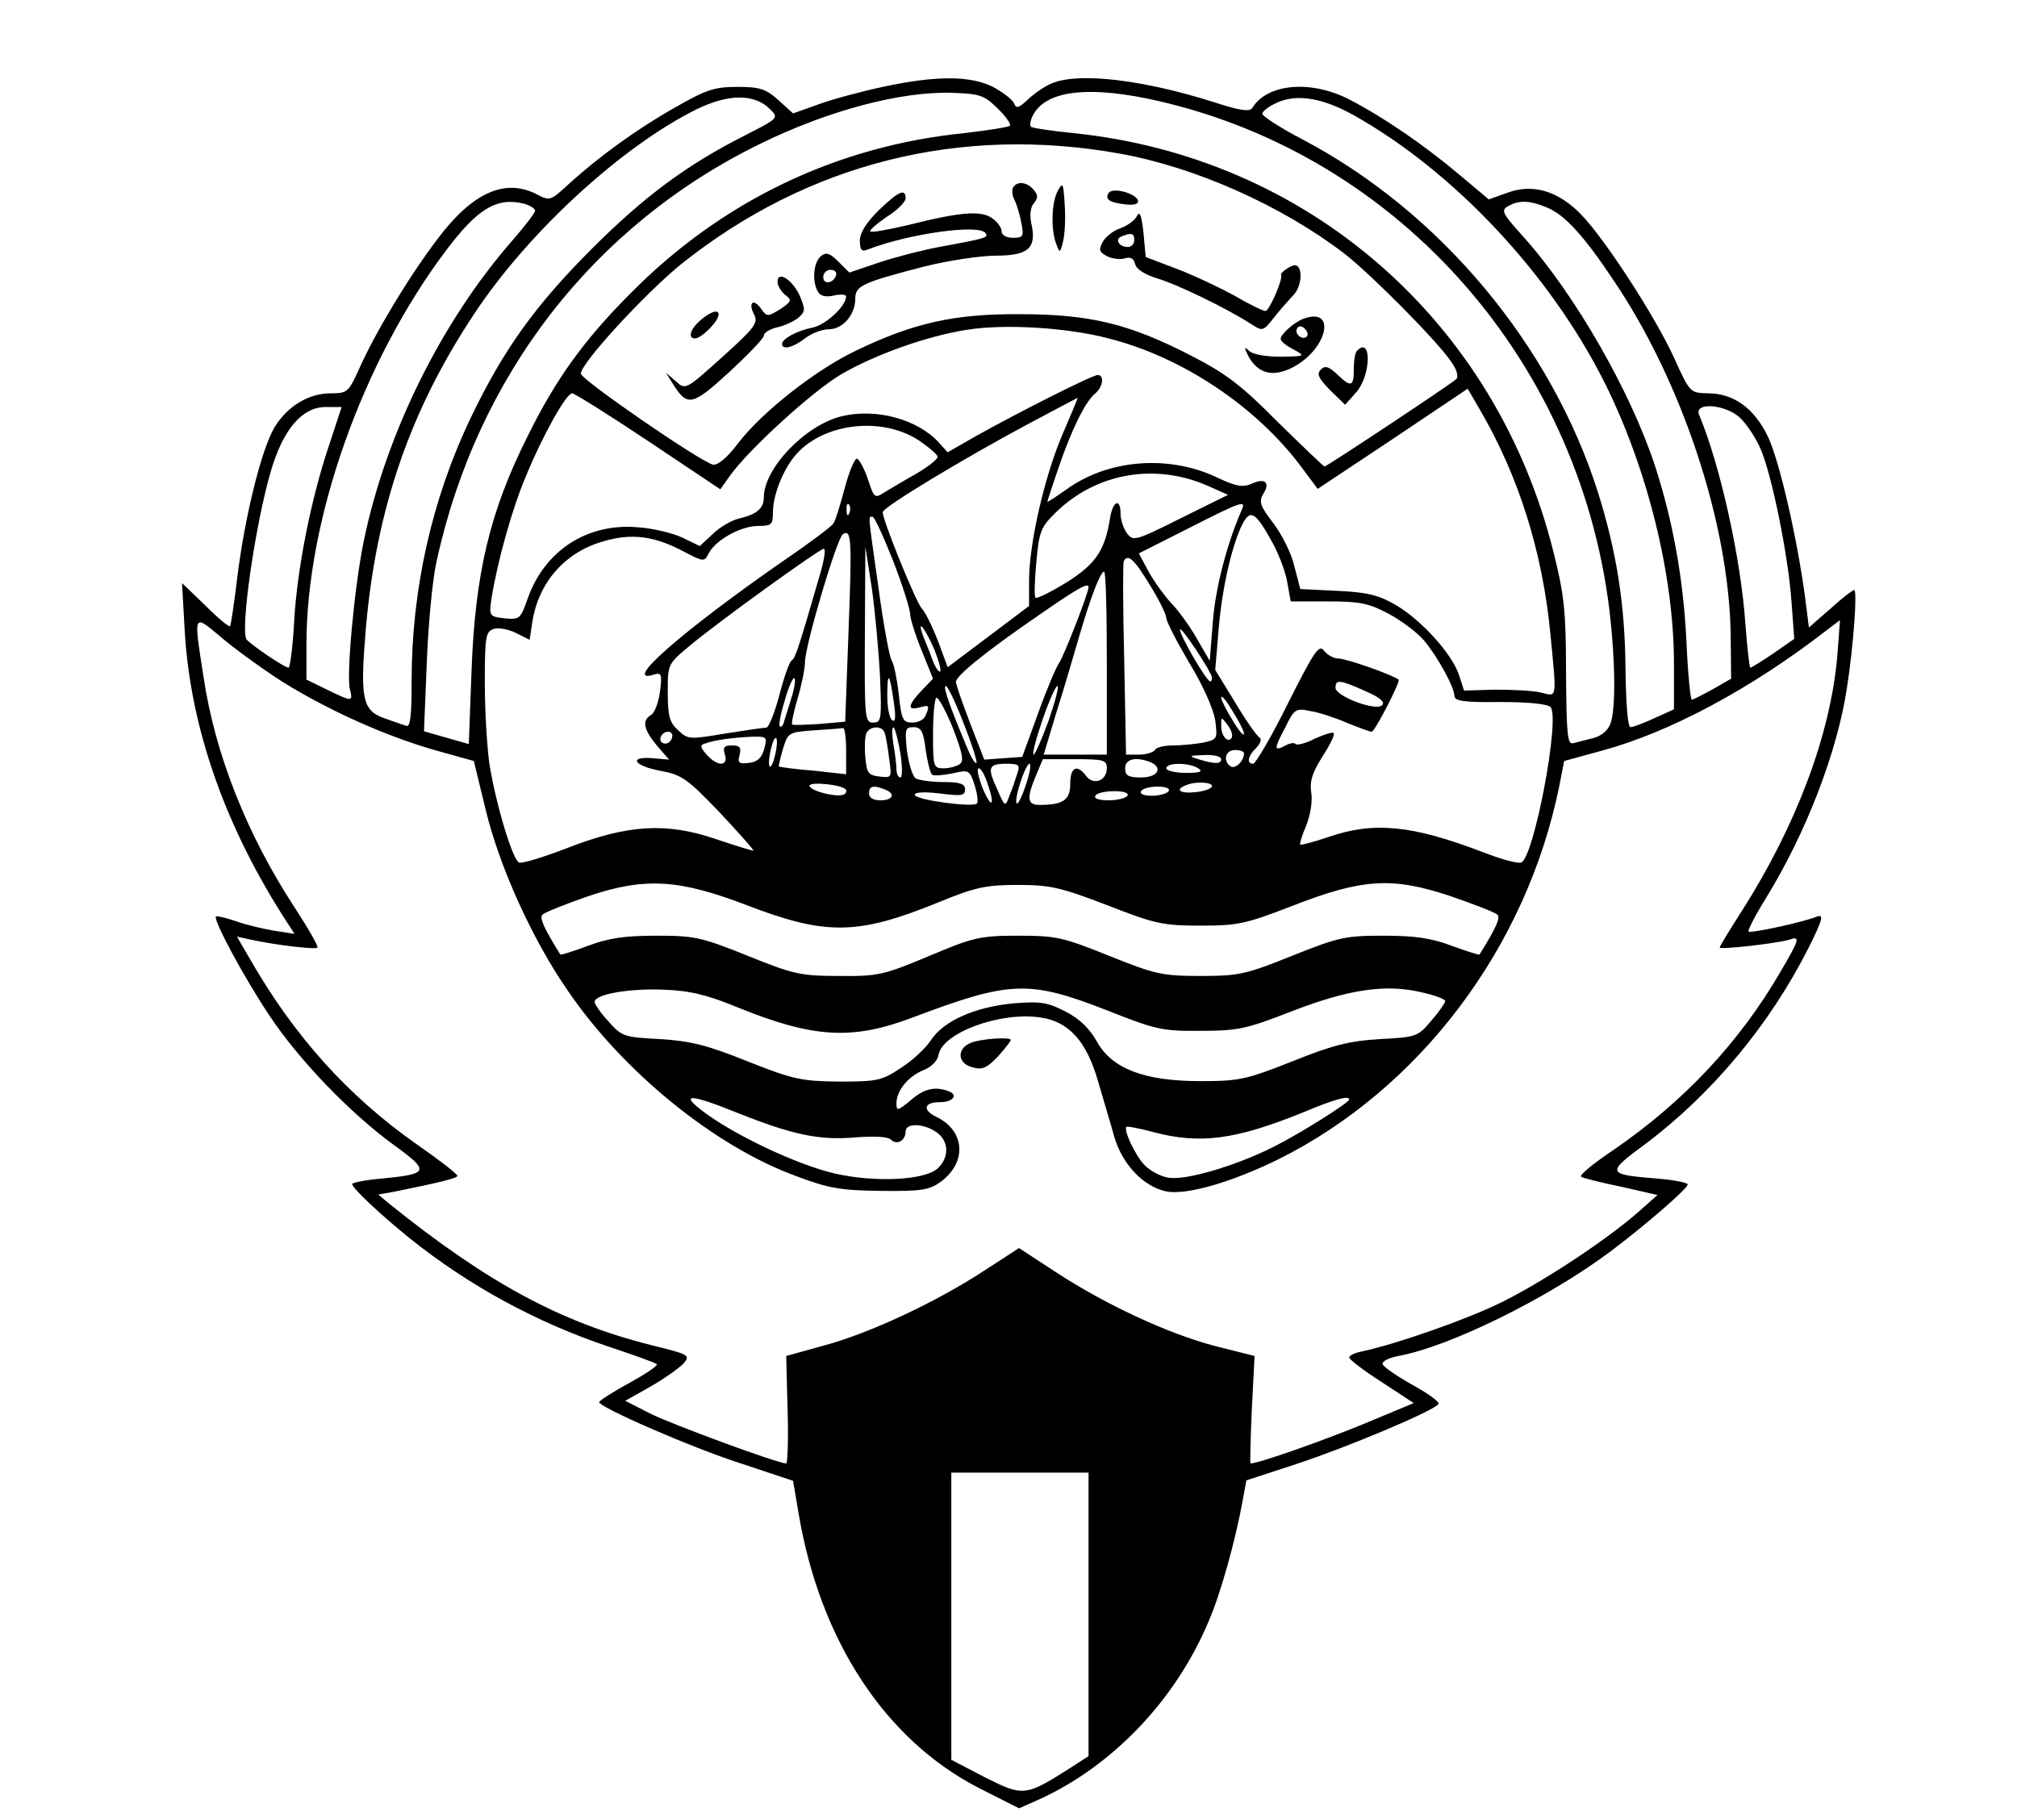 <?xml version="1.0" standalone="no"?>
<!DOCTYPE svg PUBLIC "-//W3C//DTD SVG 20010904//EN"
 "http://www.w3.org/TR/2001/REC-SVG-20010904/DTD/svg10.dtd">
<svg version="1.0" xmlns="http://www.w3.org/2000/svg"
 width="441pt" height="398pt" viewBox="0 0 441 398"
 preserveAspectRatio="xMidYMid meet">

<g transform="translate(0,398) scale(0.1,-0.1)"
fill="#000000" stroke="none">
<path d="M1930 3790 c-47 -10 -110 -27 -140 -38 l-56 -20 -32 29 c-28 25 -41
29 -90 29 -50 0 -68 -6 -136 -45 -85 -48 -167 -108 -232 -167 -40 -37 -42 -38
-70 -23 -70 36 -141 4 -217 -97 -64 -84 -138 -208 -172 -285 -23 -51 -26 -53
-62 -53 -48 0 -94 -28 -122 -73 -29 -47 -66 -198 -82 -328 -7 -57 -14 -106
-16 -108 -2 -3 -26 17 -54 45 l-51 49 6 -107 c13 -212 89 -428 225 -637 l15
-23 -45 7 c-24 4 -62 13 -84 21 -21 7 -41 12 -43 10 -6 -7 60 -131 116 -215
64 -97 177 -215 275 -286 77 -56 75 -62 -28 -72 -36 -3 -65 -9 -65 -12 0 -9
62 -67 125 -118 130 -104 276 -184 437 -238 54 -18 102 -35 104 -38 3 -3 -24
-21 -60 -41 -37 -20 -66 -39 -66 -42 0 -11 201 -99 310 -134 l114 -38 12 -71
c47 -279 190 -496 395 -601 l87 -44 43 19 c161 73 300 218 372 391 26 60 58
175 74 263 l8 44 110 36 c115 38 302 117 310 131 3 5 -23 23 -57 42 -34 19
-63 39 -65 45 -2 6 13 14 34 18 112 20 328 127 462 227 75 56 171 139 171 148
0 4 -30 10 -67 13 -111 9 -112 12 -25 76 146 110 272 261 357 430 30 60 33 72
18 67 -32 -13 -145 -37 -150 -33 -2 3 15 36 38 73 88 143 156 320 177 459 15
96 23 215 16 215 -3 0 -27 -18 -52 -41 l-47 -41 -8 63 c-17 130 -57 304 -82
355 -30 62 -75 94 -131 94 -39 1 -39 1 -74 78 -41 90 -152 261 -204 314 -49
50 -104 67 -159 47 l-42 -15 -63 53 c-77 65 -166 126 -239 164 -85 45 -182 37
-215 -17 -6 -9 -27 -6 -85 13 -152 48 -290 65 -350 42 -15 -5 -40 -22 -54 -35
-22 -21 -27 -22 -32 -10 -3 8 -24 24 -46 36 -50 25 -125 25 -241 0z m252 -48
c18 -17 29 -34 26 -37 -3 -3 -48 -10 -99 -16 -280 -28 -531 -149 -729 -349
-103 -103 -165 -189 -227 -315 -82 -164 -114 -298 -122 -511 l-6 -161 -49 14
-49 14 6 147 c3 81 12 181 21 222 88 408 344 738 709 916 149 73 309 115 420
111 61 -2 70 -6 99 -35z m324 23 c537 -111 945 -562 1013 -1120 13 -110 14
-215 2 -248 -6 -15 -21 -27 -38 -31 -15 -4 -35 -9 -43 -11 -13 -4 -15 18 -16
153 0 134 -4 172 -27 263 -125 506 -537 866 -1051 918 -48 5 -89 11 -92 14 -3
3 -1 15 5 26 28 51 112 63 247 36z m-823 -23 c20 -20 20 -20 -54 -58 -125 -63
-219 -132 -335 -248 -125 -125 -194 -222 -265 -370 -85 -178 -129 -375 -129
-575 0 -78 -3 -102 -12 -98 -7 2 -29 10 -49 17 -47 17 -52 44 -39 197 23 262
97 476 237 687 119 180 325 368 488 448 69 33 124 33 158 0z m1277 -14 c219
-123 429 -347 548 -584 94 -188 152 -422 152 -615 l0 -100 -42 -19 c-24 -11
-47 -20 -53 -20 -6 0 -10 50 -11 128 -1 138 -19 254 -60 385 -102 322 -345
613 -644 771 -50 26 -90 52 -90 57 0 6 15 17 33 25 43 19 99 10 167 -28z
m-511 -84 c166 -30 354 -114 491 -219 59 -46 207 -195 235 -239 11 -16 14 -30
9 -35 -13 -12 -283 -191 -288 -191 -2 0 -48 44 -103 98 -80 81 -114 106 -190
145 -134 69 -220 90 -373 90 -143 1 -232 -19 -357 -79 -89 -42 -207 -135 -259
-203 -23 -31 -45 -49 -55 -47 -27 6 -289 186 -289 199 0 23 141 176 220 240
276 220 609 304 959 241z m-1301 -110 c12 -4 22 -10 22 -15 0 -4 -22 -33 -49
-64 -156 -178 -278 -425 -326 -660 -20 -97 -38 -291 -30 -322 7 -28 6 -28 -50
-1 l-45 22 0 77 c0 273 122 618 305 861 70 93 112 118 173 102z m2235 -8 c38
-16 79 -60 145 -159 150 -222 253 -533 256 -777 l1 -94 -40 -23 c-22 -12 -43
-23 -46 -23 -3 0 -9 60 -12 133 -7 133 -29 256 -68 377 -54 165 -176 377 -288
502 -46 51 -50 58 -34 67 24 14 48 13 86 -3z m-959 -286 c162 -41 324 -150
422 -282 l35 -47 164 109 164 110 25 -43 c86 -146 139 -314 156 -495 14 -145
15 -135 -22 -126 -18 4 -63 6 -100 6 l-67 -2 -11 34 c-15 46 -82 120 -138 153
-36 21 -61 28 -127 31 l-82 4 -13 50 c-6 27 -27 69 -46 94 -29 38 -32 47 -22
64 16 25 4 36 -26 22 -19 -8 -33 -6 -75 14 -105 50 -238 40 -329 -26 -23 -16
-42 -29 -42 -27 0 2 11 35 24 73 28 83 59 146 80 163 18 15 21 41 6 41 -12 0
-174 -82 -267 -134 l-61 -35 -19 21 c-46 51 -137 76 -212 58 -80 -19 -171
-114 -171 -178 0 -24 -16 -37 -55 -46 -16 -4 -42 -19 -57 -34 l-28 -26 -37 18
c-21 10 -65 21 -98 23 -111 10 -204 -51 -241 -155 -16 -46 -18 -47 -51 -44
-34 4 -34 5 -28 46 13 79 44 192 75 265 36 88 88 181 101 181 5 0 80 -47 167
-105 l157 -105 19 27 c40 58 184 189 246 225 74 43 189 84 275 97 81 13 218 5
309 -19z m-101 -210 c-39 -91 -73 -238 -73 -320 l0 -55 -89 -67 -89 -67 -21
57 c-12 31 -28 64 -36 72 -13 15 -85 192 -85 210 0 11 178 118 320 194 58 31
106 56 106 56 1 0 -14 -36 -33 -80z m-1604 -25 c-39 -116 -70 -271 -76 -387
-3 -54 -9 -98 -12 -98 -9 0 -85 52 -92 62 -14 21 19 251 53 367 27 93 69 141
120 141 l35 0 -28 -85z m3087 60 c14 -14 34 -44 44 -68 24 -56 60 -232 67
-333 l6 -81 -46 -32 c-25 -17 -48 -31 -50 -31 -2 0 -7 44 -11 98 -10 142 -55
345 -101 455 -12 29 60 23 91 -8z m-1797 -48 c22 -15 41 -31 41 -36 0 -5 -21
-22 -47 -37 -27 -15 -58 -34 -70 -41 -20 -13 -22 -12 -35 28 -8 24 -19 44 -24
46 -5 2 -17 -27 -27 -64 -10 -38 -21 -73 -25 -78 -4 -6 -50 -41 -103 -77 -225
-156 -363 -276 -289 -253 16 5 18 1 13 -37 -3 -24 -12 -47 -19 -51 -21 -12
-17 -32 12 -67 l27 -31 -34 3 c-55 5 -45 -16 13 -27 49 -9 60 -17 132 -92 43
-46 76 -83 73 -83 -4 0 -42 12 -84 26 -106 36 -191 31 -322 -20 -52 -20 -100
-35 -106 -32 -14 5 -51 128 -65 216 -5 36 -10 115 -10 177 0 102 2 112 20 118
10 3 32 -1 48 -9 l30 -15 6 40 c14 86 71 151 154 175 63 19 113 12 177 -22 44
-23 45 -23 55 -3 16 29 70 59 108 59 29 0 32 3 32 30 0 39 24 98 53 129 62 67
187 80 266 28z m631 -99 l45 -20 -103 -51 c-100 -50 -104 -51 -118 -33 -8 11
-14 30 -14 43 0 35 -17 28 -23 -10 -11 -71 -32 -101 -96 -141 -34 -21 -65 -36
-67 -33 -3 3 -2 38 2 79 6 67 10 76 44 109 88 85 216 107 330 57z m-783 -60
c-3 -8 -6 -5 -6 6 -1 11 2 17 5 13 3 -3 4 -12 1 -19z m857 5 c-31 -72 -56
-166 -62 -240 l-7 -88 -29 50 c-16 28 -41 62 -55 76 -14 15 -36 45 -49 68
l-22 41 107 54 c120 61 129 64 117 39z m69 -71 c14 -26 29 -66 32 -88 l7 -39
81 0 c70 0 90 -4 133 -27 28 -15 63 -41 78 -59 30 -36 66 -102 66 -121 0 -11
23 -14 99 -13 61 0 104 -4 111 -11 22 -22 -36 -329 -64 -340 -7 -3 -43 7 -82
22 -156 60 -240 68 -339 34 -32 -11 -60 -18 -62 -17 -2 2 4 21 13 42 9 23 14
53 11 71 -4 25 2 44 24 79 17 26 28 49 25 52 -2 3 -21 -3 -41 -12 -19 -10 -38
-15 -42 -12 -3 4 -14 2 -24 -4 -24 -12 -24 -7 2 42 19 39 22 41 55 34 19 -3
55 -15 80 -26 25 -10 49 -19 53 -19 7 0 64 111 59 114 -17 12 -115 46 -131 46
-11 0 -25 8 -32 17 -11 15 -21 0 -79 -115 -36 -73 -71 -132 -76 -132 -15 0
-12 17 7 35 10 11 12 19 6 23 -6 4 -30 38 -53 77 l-43 70 7 84 c7 91 29 188
52 234 18 35 29 28 67 -41z m-830 -39 c21 -54 37 -106 37 -116 0 -9 11 -45 25
-79 l25 -62 -25 -26 c-30 -32 -32 -44 -5 -37 22 6 23 5 14 -17 -3 -9 -16 -16
-29 -16 -21 0 -24 6 -30 63 -4 34 -11 67 -15 72 -5 6 -18 77 -29 158 -24 170
-23 157 -13 157 4 0 24 -44 45 -97z m-98 -159 l-7 -192 -57 -5 c-31 -2 -58 -3
-59 -1 -2 1 3 27 12 57 9 30 16 66 16 79 0 36 70 272 83 280 19 12 20 -12 12
-218z m-61 134 c-47 -162 -55 -188 -63 -192 -5 -3 -17 -37 -27 -76 -10 -38
-23 -70 -28 -71 -6 0 -47 -6 -91 -13 -77 -13 -81 -13 -102 7 -19 17 -23 31
-23 83 0 62 0 62 48 102 62 52 284 212 293 212 5 0 1 -24 -7 -52z m130 -225
c4 -97 3 -103 -15 -103 -18 0 -19 9 -18 193 l1 192 14 -90 c7 -49 15 -136 18
-192z m590 198 c20 -32 36 -65 36 -72 0 -8 23 -52 50 -98 30 -49 53 -101 57
-126 5 -41 5 -42 -27 -49 -18 -3 -47 -6 -66 -6 -18 0 -36 -4 -39 -10 -3 -5
-19 -10 -34 -10 l-29 0 -4 208 c-3 114 -3 210 -1 215 9 17 23 4 57 -52z m-94
-171 l0 -200 -69 0 -69 0 28 93 c16 50 38 126 50 167 25 85 46 140 54 140 4 0
6 -90 6 -200z m-40 166 c0 -13 -55 -153 -64 -165 -6 -8 -27 -57 -46 -110 l-35
-96 -42 -3 -41 -3 -31 80 c-17 44 -31 85 -31 90 0 13 65 66 180 145 88 61 110
73 110 62z m-1759 -209 c101 -62 225 -118 336 -149 l79 -22 26 -107 c30 -124
101 -282 180 -396 120 -176 320 -339 497 -404 74 -28 100 -32 188 -33 88 -1
105 2 130 20 58 43 53 112 -10 142 -31 15 -27 32 8 32 29 0 41 16 19 24 -30
11 -53 6 -83 -20 -28 -23 -31 -24 -31 -7 0 28 25 59 59 73 18 7 31 21 33 33 7
48 135 96 224 82 61 -9 100 -52 125 -140 11 -38 28 -94 36 -123 18 -59 63
-106 112 -117 44 -9 142 19 246 70 309 154 542 462 614 815 l11 56 84 23 c147
40 325 135 490 263 l29 22 -6 -80 c-15 -170 -89 -368 -208 -555 -27 -42 -49
-78 -49 -81 0 -5 124 9 151 17 26 9 24 2 -17 -68 -91 -157 -212 -285 -364
-390 -45 -30 -78 -57 -73 -60 4 -3 44 -13 88 -22 l79 -18 -44 -39 c-74 -64
-213 -155 -302 -198 -74 -36 -225 -89 -300 -105 -16 -3 -28 -9 -28 -13 0 -5
32 -29 71 -54 l70 -46 -108 -45 c-87 -36 -231 -87 -249 -87 -1 0 0 53 3 118
l6 117 -87 22 c-100 26 -239 90 -350 163 l-78 51 -77 -50 c-104 -68 -249 -136
-349 -163 l-83 -23 3 -118 c2 -64 0 -117 -3 -117 -18 0 -249 85 -297 109 l-55
28 55 31 c30 17 62 40 72 50 16 19 14 20 -71 41 -198 50 -357 136 -572 309
l-24 20 34 6 c104 21 139 30 139 35 0 4 -40 35 -89 69 -151 106 -269 238 -365
406 l-28 48 32 -7 c51 -11 140 -22 144 -17 3 2 -20 42 -50 88 -104 159 -174
335 -199 504 -22 141 -23 138 38 87 29 -25 91 -70 138 -100z m1420 77 c11 -26
17 -49 15 -52 -3 -3 -10 7 -16 22 -5 14 -14 37 -20 51 -17 45 0 26 21 -21z
m609 -66 c0 -5 -2 -8 -4 -8 -8 0 -66 100 -66 113 0 12 69 -92 70 -105z m-920
-45 c-6 -21 -14 -44 -16 -52 -2 -8 -7 -12 -9 -9 -3 2 2 28 11 57 8 29 18 51
21 48 3 -3 0 -23 -7 -44z m224 -7 c5 -33 4 -46 -3 -41 -6 3 -11 27 -11 52 0
57 5 53 14 -11z m1031 23 c32 -14 44 -24 37 -31 -14 -14 -102 20 -102 38 0 19
9 18 65 -7z m-878 -71 c18 -45 30 -84 28 -86 -3 -3 -12 12 -20 32 -40 95 -54
136 -47 136 4 0 22 -37 39 -82z m186 7 c-15 -41 -30 -75 -33 -75 -4 0 5 34 19
75 14 41 29 75 33 75 4 0 -5 -34 -19 -75z m-195 -96 c-7 -5 -23 -9 -35 -9 -22
0 -23 4 -23 73 0 41 3 77 7 81 4 3 20 -26 36 -65 22 -57 25 -74 15 -80z m622
66 c-1 -5 -12 8 -25 30 -14 22 -25 45 -25 50 1 6 12 -8 25 -30 14 -22 25 -44
25 -50z m-27 -8 c-8 -13 -23 3 -23 26 0 20 0 20 14 2 8 -11 12 -23 9 -28z
m-843 -28 l0 -52 -72 8 c-40 3 -74 8 -75 9 -1 1 3 18 9 39 11 35 12 36 67 40
31 2 59 4 64 5 4 1 7 -21 7 -49z m84 39 c3 -7 7 -32 10 -56 6 -43 6 -43 -21
-40 -25 3 -28 8 -31 42 -2 21 -1 44 2 52 7 17 35 18 40 2z m35 -47 c4 -28 4
-51 0 -51 -5 0 -9 8 -9 18 0 9 -3 35 -7 57 -3 22 -3 37 1 34 4 -4 10 -30 15
-58z m55 9 c4 -27 10 -51 14 -54 5 -3 25 -1 45 3 35 8 37 8 48 -26 6 -19 8
-37 5 -40 -9 -9 -136 8 -136 19 0 6 21 7 55 3 47 -6 55 -5 55 9 0 12 -11 16
-47 16 -27 0 -54 4 -61 8 -7 5 -15 32 -19 60 -5 47 -4 52 14 52 17 0 22 -9 27
-50z m-554 32 c0 -13 -12 -22 -22 -16 -10 6 -1 24 13 24 5 0 9 -4 9 -8z m201
-29 c-5 -20 -15 -29 -33 -31 -22 -3 -26 0 -21 17 4 17 1 21 -17 21 -17 0 -20
-4 -15 -20 8 -26 -16 -27 -40 0 -14 16 -15 21 -4 24 22 8 60 13 101 15 35 1
36 0 29 -26z m24 -13 c-4 -17 -9 -29 -12 -26 -3 2 -2 19 2 36 4 17 9 29 12 26
3 -2 2 -19 -2 -36z m1025 3 c0 -17 -19 -35 -29 -29 -18 12 -12 36 9 36 11 0
20 -3 20 -7z m-50 -13 c0 -11 -14 -11 -50 0 -22 7 -21 8 13 9 20 1 37 -3 37
-9z m-250 -20 c0 -27 -29 -38 -45 -17 -20 27 -35 20 -35 -17 0 -35 -15 -46
-67 -46 -27 0 -29 14 -8 64 l15 36 70 0 c64 0 70 -2 70 -20z m94 14 c30 -12
18 -34 -19 -34 -28 0 -35 4 -35 20 0 20 22 26 54 14z m-290 -26 c-4 -13 -11
-34 -17 -48 -9 -25 -10 -25 -27 15 -22 47 -19 55 21 55 27 0 30 -3 23 -22z
m19 -24 c-8 -25 -17 -43 -20 -41 -7 7 19 87 28 87 4 0 1 -20 -8 -46z m377 36
c11 -7 4 -10 -27 -10 -24 0 -43 5 -43 10 0 13 50 13 70 0z m-460 -36 c17 -49
7 -53 -13 -4 -8 22 -12 40 -7 40 5 0 14 -16 20 -36z m-311 -10 c2 -2 2 -7 -2
-10 -10 -10 -77 6 -77 18 0 9 68 3 79 -8z m801 7 c0 -5 -16 -11 -35 -13 -34
-4 -48 5 -22 15 21 9 57 7 57 -2z m-716 -7 c25 -9 19 -24 -9 -24 -16 0 -25 6
-25 15 0 16 9 19 34 9z m621 -4 c-3 -5 -20 -10 -36 -10 -18 0 -28 4 -24 10 3
6 20 10 36 10 18 0 28 -4 24 -10z m-90 -10 c-3 -5 -22 -10 -41 -10 -21 0 -33
4 -29 10 3 6 22 10 41 10 21 0 33 -4 29 -10z m-833 -239 c174 -67 243 -66 420
6 80 33 104 38 173 38 71 0 93 -5 195 -44 105 -41 122 -45 205 -45 82 0 99 4
200 43 154 60 218 64 345 22 52 -18 99 -36 104 -41 7 -7 -3 -29 -39 -87 -1 -2
-28 7 -61 19 -45 17 -81 22 -149 22 -83 0 -98 -3 -200 -44 -102 -41 -117 -44
-200 -44 -83 0 -98 3 -200 44 -102 41 -116 44 -200 44 -83 0 -98 -4 -195 -45
-98 -41 -111 -44 -195 -43 -83 0 -99 3 -200 44 -102 41 -117 44 -200 44 -68 0
-104 -5 -149 -22 -33 -12 -60 -21 -61 -19 -36 58 -46 80 -39 87 5 5 50 23 99
40 124 42 198 38 347 -19z m-21 -223 c167 -68 252 -73 384 -23 215 81 254 83
430 14 101 -40 117 -44 200 -43 82 0 100 4 200 43 124 48 206 60 284 41 28 -6
51 -15 51 -19 0 -3 -13 -23 -30 -42 -29 -35 -32 -37 -112 -41 -67 -4 -104 -13
-193 -49 -101 -40 -117 -43 -200 -43 -123 0 -194 27 -227 87 -16 28 -37 49
-68 65 -39 20 -54 23 -115 18 -83 -8 -152 -38 -180 -81 -11 -17 -40 -44 -65
-60 -42 -28 -52 -30 -135 -30 -82 1 -99 4 -200 44 -89 36 -126 45 -193 49 -78
4 -83 6 -112 39 -17 18 -30 38 -30 42 0 17 75 30 150 27 58 -2 95 -11 161 -38z
m3 -232 c118 -47 177 -60 256 -53 41 3 71 2 78 -5 13 -13 32 -2 32 18 0 19 40
18 68 -2 27 -19 28 -55 2 -79 -29 -26 -137 -31 -225 -11 -80 19 -207 78 -280
130 -63 46 -40 46 69 2z m1336 30 c0 -7 -108 -75 -166 -104 -84 -42 -193 -74
-230 -67 -17 3 -40 15 -52 28 -20 21 -46 76 -39 83 1 2 27 -3 57 -11 104 -28
182 -17 330 43 69 29 100 37 100 28z m-570 -1126 l0 -310 -45 -29 c-93 -59
-99 -59 -182 -17 l-73 38 0 314 0 314 150 0 150 0 0 -310z"/>
<path d="M2215 3570 c-3 -5 -2 -18 3 -27 5 -10 12 -33 15 -50 6 -30 4 -33 -18
-33 -15 0 -25 6 -25 14 0 8 -9 21 -21 29 -24 17 -68 14 -183 -15 -43 -10 -80
-17 -83 -14 -3 2 14 17 36 32 23 14 41 33 41 40 0 23 -15 16 -59 -26 -27 -27
-41 -49 -41 -66 0 -20 4 -25 16 -20 90 35 246 57 259 36 6 -10 1 -11 -101 -30
-34 -6 -92 -21 -129 -33 l-68 -23 -24 24 c-19 19 -27 21 -38 12 -17 -14 -20
-57 -6 -79 6 -9 18 -11 35 -7 14 3 26 2 26 -2 0 -21 -43 -61 -72 -68 -36 -7
-68 -25 -68 -36 0 -14 24 -8 50 12 14 11 37 20 52 20 31 0 58 32 58 67 0 28
15 35 150 70 52 13 123 24 158 24 71 0 89 17 77 70 -4 18 -2 36 5 44 10 12 10
18 0 30 -14 17 -36 20 -45 5z m-387 -192 c-6 -18 -28 -21 -28 -4 0 9 7 16 16
16 9 0 14 -5 12 -12z"/>
<path d="M2313 3563 c-14 -24 -16 -87 -3 -118 7 -19 8 -18 14 6 4 14 6 50 4
80 -3 49 -4 52 -15 32z"/>
<path d="M2424 3558 c-9 -14 2 -21 37 -25 20 -2 29 1 27 9 -6 16 -56 29 -64
16z"/>
<path d="M2486 3508 c-4 -9 -20 -21 -36 -27 -16 -5 -33 -19 -39 -30 -9 -17 -8
-22 9 -31 12 -6 29 -8 39 -5 13 4 20 0 23 -13 3 -11 22 -23 49 -31 43 -13 147
-63 202 -98 28 -18 28 -18 52 12 13 17 33 39 44 51 18 19 20 64 2 64 -9 0 -33
-17 -30 -21 5 -8 -26 -79 -34 -79 -5 0 -35 14 -65 32 -31 17 -87 44 -126 59
l-71 27 -5 54 c-4 36 -8 48 -14 36z m-6 -53 c0 -8 -6 -15 -14 -15 -20 0 -29
17 -14 23 22 9 28 7 28 -8z"/>
<path d="M1700 3364 c0 -9 8 -22 17 -29 15 -11 14 -14 -11 -31 -28 -17 -29
-17 -42 1 -17 24 -29 13 -15 -13 9 -18 1 -29 -69 -92 -80 -72 -81 -73 -102
-54 l-22 19 15 -24 c32 -51 42 -49 123 25 41 38 76 74 76 80 0 6 12 14 28 18
15 3 35 12 46 20 17 14 17 19 6 46 -15 37 -50 60 -50 34z"/>
<path d="M1533 3281 c-24 -20 -30 -41 -13 -41 6 0 19 9 30 20 37 37 22 54 -17
21z"/>
<path d="M2850 3283 c-20 -7 -50 -34 -50 -44 0 -5 12 -15 28 -23 27 -15 26
-15 -28 -16 -32 0 -62 5 -69 13 -11 10 -11 8 -2 -11 21 -39 54 -48 98 -25 76
40 96 133 23 106z m7 -39 c-9 -9 -28 6 -21 18 4 6 10 6 17 -1 6 -6 8 -13 4
-17z"/>
<path d="M2967 3213 c-4 -3 -7 -21 -7 -40 0 -39 -6 -41 -37 -11 -18 17 -26 19
-35 10 -10 -10 -5 -19 20 -45 l33 -32 25 28 c32 38 33 123 1 90z"/>
<path d="M2123 1700 c-32 -13 -30 -46 4 -54 21 -6 31 -1 55 24 15 17 28 33 28
36 0 7 -64 3 -87 -6z"/>
</g>
</svg>
